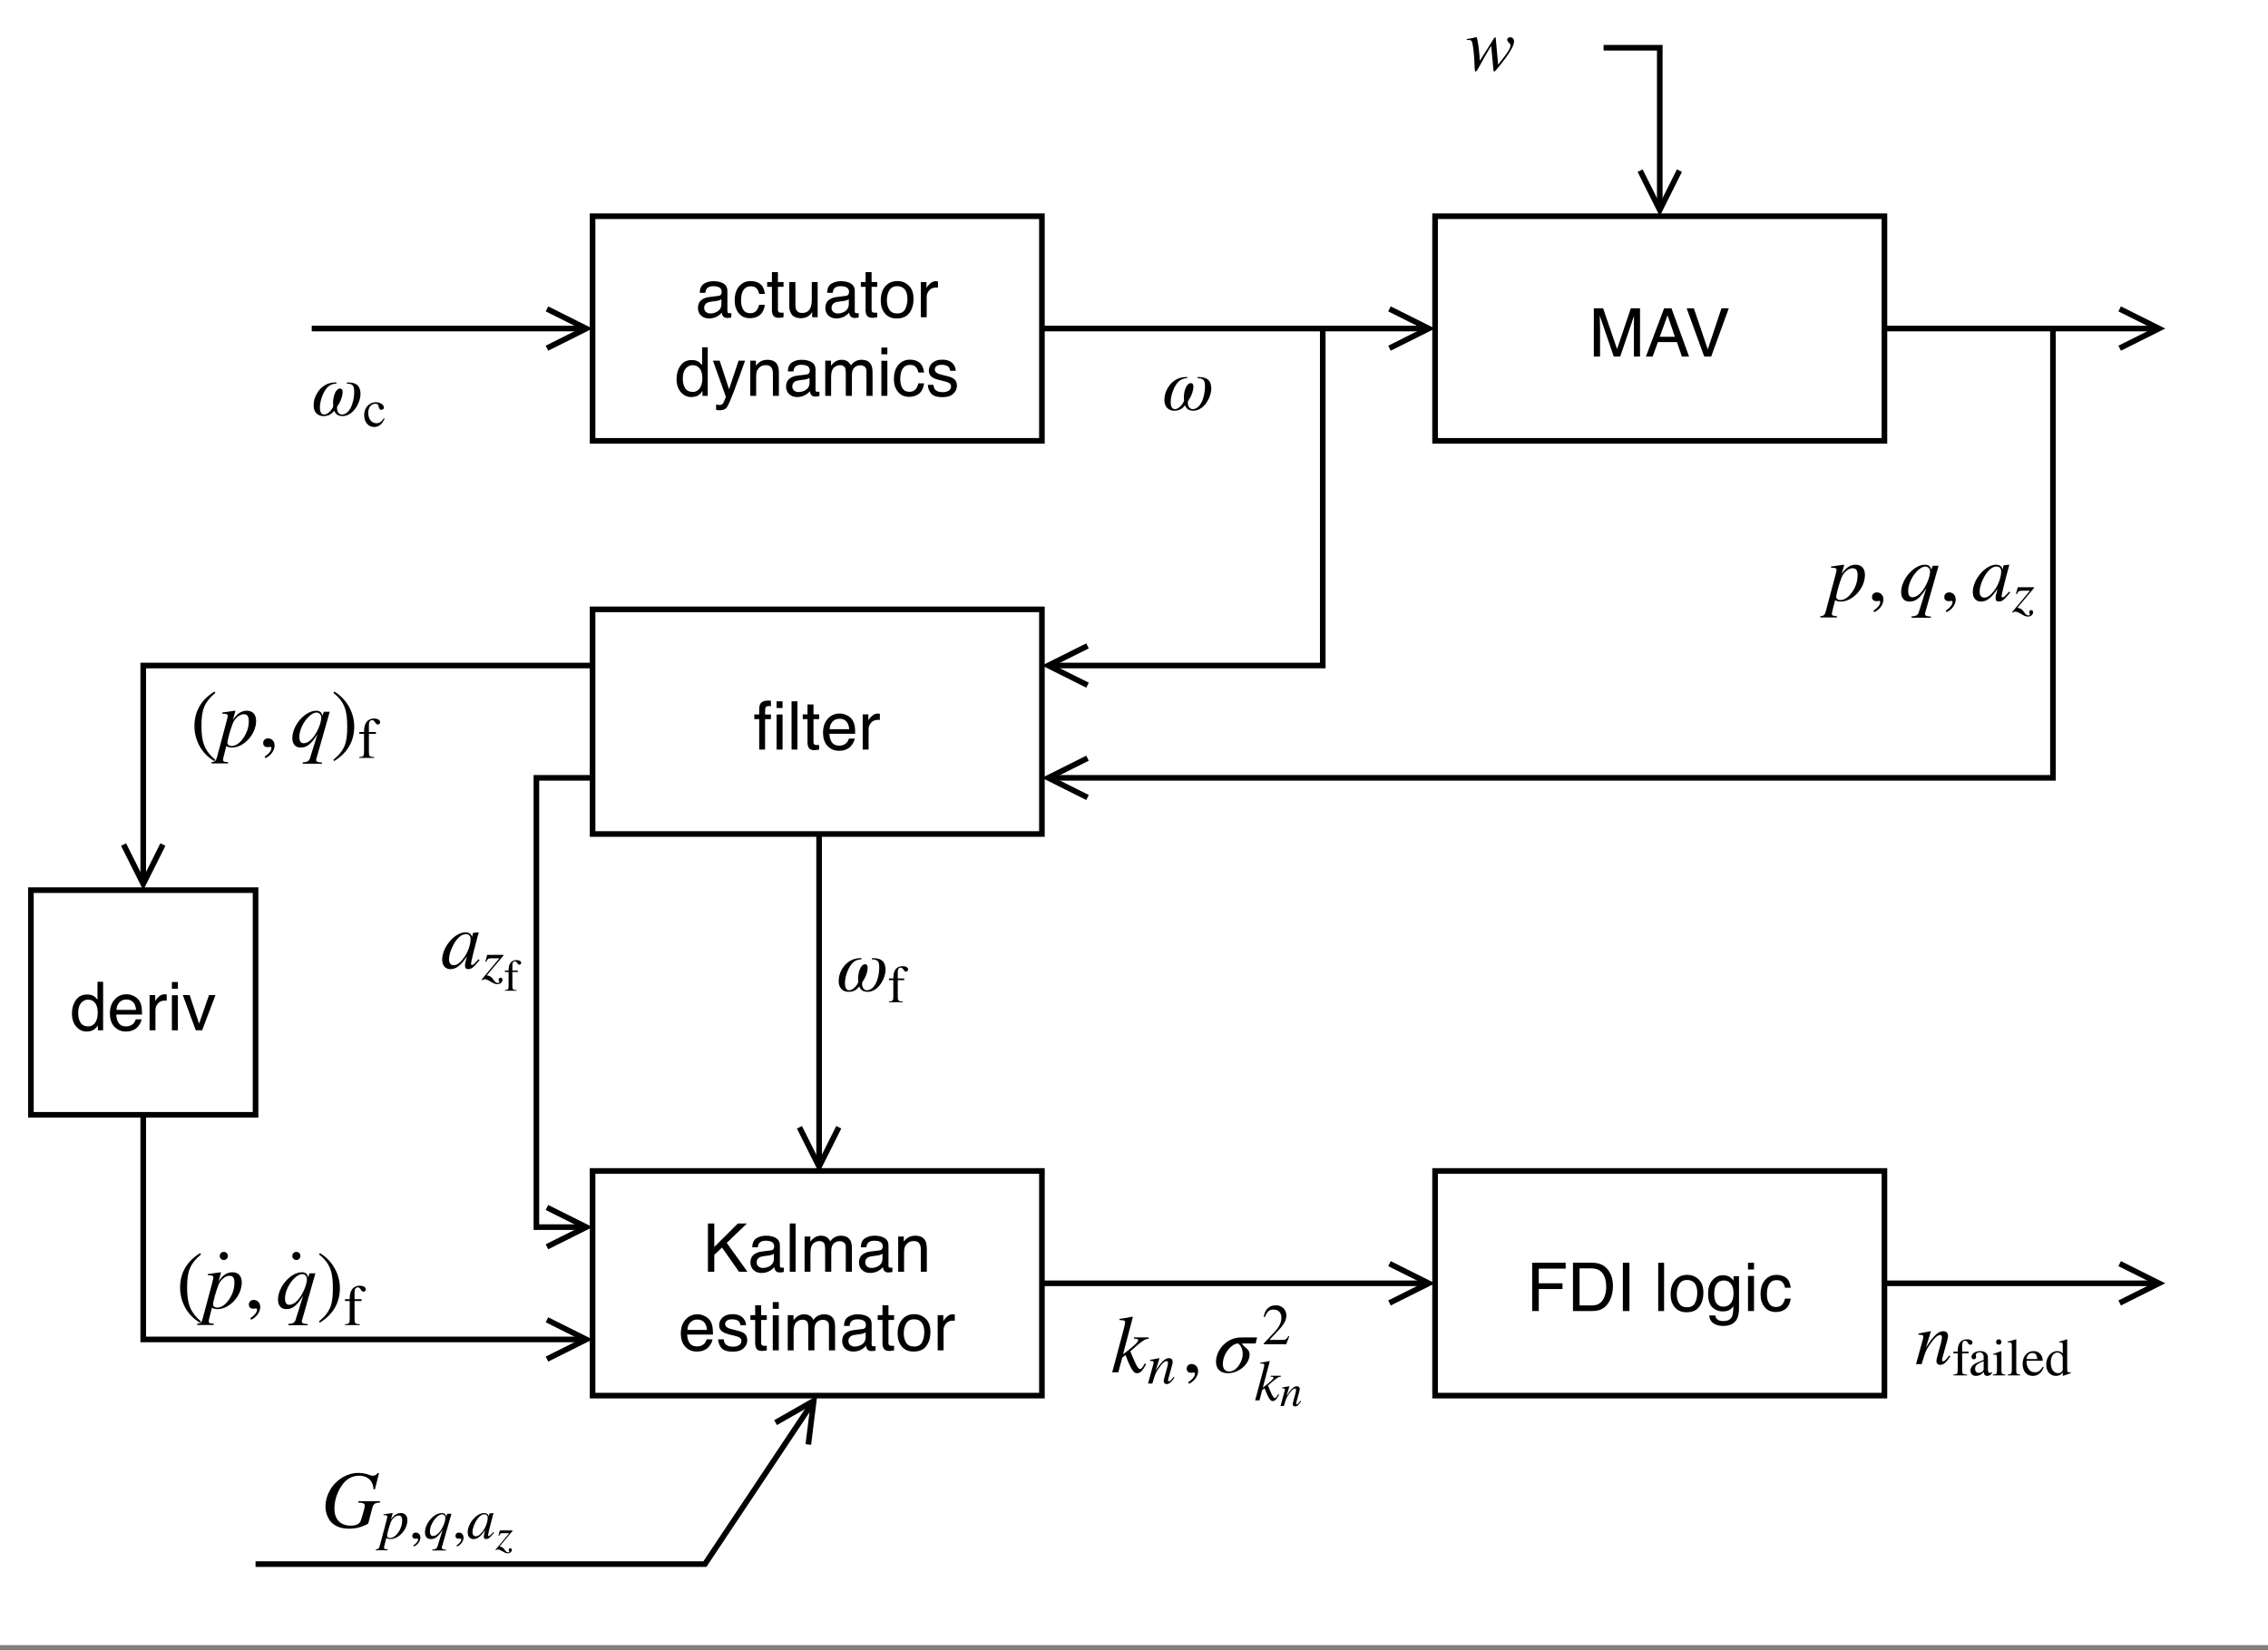 <?xml version="1.0" encoding="UTF-8"?>
<svg xmlns="http://www.w3.org/2000/svg" xmlns:xlink="http://www.w3.org/1999/xlink" width="289.92pt" height="210.96pt" viewBox="0 0 289.92 210.96" version="1.1">
<rect x="0" y="0" width="289.92" height="210.96" fill="#808080" stroke="none"/>
<defs>
<g>
<symbol overflow="visible" id="glyph0-0">
<path style="stroke:none;" d="M 0.281 0 L 0.281 -6.172 L 5.172 -6.172 L 5.172 0 Z M 4.406 -0.781 L 4.406 -5.406 L 1.047 -5.406 L 1.047 -0.781 Z M 4.406 -0.781 "/>
</symbol>
<symbol overflow="visible" id="glyph0-1">
<path style="stroke:none;" d="M 0.75 -5.188 C 0.758 -5.5 0.812 -5.727 0.906 -5.875 C 1.082 -6.133 1.422 -6.266 1.922 -6.266 C 1.973 -6.266 2.023 -6.258 2.078 -6.25 C 2.129 -6.25 2.188 -6.25 2.25 -6.25 L 2.25 -5.562 C 2.164 -5.562 2.109 -5.562 2.078 -5.562 C 2.047 -5.562 2.016 -5.562 1.984 -5.562 C 1.754 -5.562 1.613 -5.504 1.562 -5.391 C 1.52 -5.273 1.5 -4.973 1.5 -4.484 L 2.25 -4.484 L 2.25 -3.891 L 1.5 -3.891 L 1.5 0 L 0.75 0 L 0.75 -3.891 L 0.125 -3.891 L 0.125 -4.484 L 0.75 -4.484 Z M 2.969 -5.312 L 2.969 -6.172 L 3.734 -6.172 L 3.734 -5.312 Z M 2.969 -4.484 L 3.734 -4.484 L 3.734 0 L 2.969 0 Z M 2.969 -4.484 "/>
</symbol>
<symbol overflow="visible" id="glyph0-2">
<path style="stroke:none;" d="M 0.578 -6.172 L 1.328 -6.172 L 1.328 0 L 0.578 0 Z M 0.578 -6.172 "/>
</symbol>
<symbol overflow="visible" id="glyph0-3">
<path style="stroke:none;" d="M 0.703 -5.766 L 1.469 -5.766 L 1.469 -4.5 L 2.188 -4.5 L 2.188 -3.891 L 1.469 -3.891 L 1.469 -0.953 C 1.469 -0.785 1.52 -0.676 1.625 -0.625 C 1.688 -0.594 1.785 -0.578 1.922 -0.578 C 1.961 -0.578 2.004 -0.578 2.047 -0.578 C 2.086 -0.586 2.133 -0.594 2.188 -0.594 L 2.188 0 C 2.102 0.02 2.016 0.035 1.922 0.047 C 1.828 0.066 1.723 0.078 1.609 0.078 C 1.254 0.078 1.016 -0.008 0.891 -0.188 C 0.766 -0.375 0.703 -0.613 0.703 -0.906 L 0.703 -3.891 L 0.094 -3.891 L 0.094 -4.5 L 0.703 -4.5 Z M 0.703 -5.766 "/>
</symbol>
<symbol overflow="visible" id="glyph0-4">
<path style="stroke:none;" d="M 2.438 -4.609 C 2.75 -4.609 3.055 -4.531 3.359 -4.375 C 3.66 -4.227 3.891 -4.035 4.047 -3.797 C 4.191 -3.566 4.289 -3.301 4.344 -3 C 4.383 -2.789 4.406 -2.461 4.406 -2.016 L 1.109 -2.016 C 1.129 -1.555 1.238 -1.188 1.438 -0.906 C 1.633 -0.633 1.945 -0.5 2.375 -0.5 C 2.77 -0.5 3.086 -0.629 3.328 -0.891 C 3.453 -1.035 3.547 -1.207 3.609 -1.406 L 4.344 -1.406 C 4.332 -1.25 4.27 -1.066 4.156 -0.859 C 4.039 -0.66 3.914 -0.492 3.781 -0.359 C 3.551 -0.141 3.27 0.008 2.938 0.094 C 2.75 0.133 2.539 0.156 2.312 0.156 C 1.75 0.156 1.27 -0.047 0.875 -0.453 C 0.488 -0.859 0.297 -1.43 0.297 -2.172 C 0.297 -2.891 0.492 -3.473 0.891 -3.922 C 1.285 -4.379 1.801 -4.609 2.438 -4.609 Z M 3.641 -2.609 C 3.609 -2.941 3.535 -3.203 3.422 -3.391 C 3.211 -3.754 2.867 -3.938 2.391 -3.938 C 2.035 -3.938 1.738 -3.812 1.5 -3.562 C 1.27 -3.312 1.148 -2.992 1.141 -2.609 Z M 2.359 -4.609 Z M 2.359 -4.609 "/>
</symbol>
<symbol overflow="visible" id="glyph0-5">
<path style="stroke:none;" d="M 0.578 -4.5 L 1.297 -4.5 L 1.297 -3.719 C 1.359 -3.875 1.504 -4.062 1.734 -4.281 C 1.961 -4.5 2.223 -4.609 2.516 -4.609 C 2.535 -4.609 2.562 -4.602 2.594 -4.594 C 2.625 -4.594 2.68 -4.586 2.766 -4.578 L 2.766 -3.781 C 2.723 -3.789 2.68 -3.797 2.641 -3.797 C 2.598 -3.797 2.555 -3.797 2.516 -3.797 C 2.141 -3.797 1.848 -3.672 1.641 -3.422 C 1.43 -3.18 1.328 -2.906 1.328 -2.594 L 1.328 0 L 0.578 0 Z M 0.578 -4.5 "/>
</symbol>
<symbol overflow="visible" id="glyph0-6">
<path style="stroke:none;" d="M 1.141 -1.203 C 1.141 -0.984 1.219 -0.805 1.375 -0.672 C 1.531 -0.547 1.719 -0.484 1.938 -0.484 C 2.207 -0.484 2.469 -0.547 2.719 -0.672 C 3.133 -0.879 3.344 -1.219 3.344 -1.688 L 3.344 -2.297 C 3.25 -2.234 3.129 -2.18 2.984 -2.141 C 2.836 -2.098 2.695 -2.07 2.562 -2.062 L 2.109 -2 C 1.828 -1.969 1.617 -1.91 1.484 -1.828 C 1.254 -1.691 1.141 -1.484 1.141 -1.203 Z M 2.969 -2.734 C 3.145 -2.754 3.258 -2.828 3.312 -2.953 C 3.352 -3.016 3.375 -3.109 3.375 -3.234 C 3.375 -3.492 3.281 -3.68 3.094 -3.797 C 2.906 -3.91 2.641 -3.969 2.297 -3.969 C 1.91 -3.969 1.633 -3.863 1.469 -3.656 C 1.375 -3.531 1.312 -3.352 1.281 -3.125 L 0.578 -3.125 C 0.586 -3.676 0.766 -4.062 1.109 -4.281 C 1.461 -4.5 1.867 -4.609 2.328 -4.609 C 2.848 -4.609 3.273 -4.508 3.609 -4.312 C 3.941 -4.102 4.109 -3.789 4.109 -3.375 L 4.109 -0.781 C 4.109 -0.695 4.125 -0.629 4.156 -0.578 C 4.188 -0.535 4.254 -0.516 4.359 -0.516 C 4.391 -0.516 4.426 -0.516 4.469 -0.516 C 4.508 -0.523 4.555 -0.531 4.609 -0.531 L 4.609 0.016 C 4.484 0.055 4.391 0.078 4.328 0.078 C 4.266 0.086 4.18 0.094 4.078 0.094 C 3.816 0.094 3.629 0 3.516 -0.188 C 3.453 -0.281 3.41 -0.414 3.391 -0.594 C 3.234 -0.395 3.008 -0.219 2.719 -0.062 C 2.426 0.082 2.109 0.156 1.766 0.156 C 1.348 0.156 1.004 0.031 0.734 -0.219 C 0.473 -0.477 0.344 -0.801 0.344 -1.188 C 0.344 -1.602 0.473 -1.926 0.734 -2.156 C 0.992 -2.383 1.336 -2.523 1.766 -2.578 Z M 2.344 -4.609 Z M 2.344 -4.609 "/>
</symbol>
<symbol overflow="visible" id="glyph0-7">
<path style="stroke:none;" d="M 2.297 -4.625 C 2.797 -4.625 3.203 -4.5 3.516 -4.25 C 3.836 -4.008 4.035 -3.586 4.109 -2.984 L 3.375 -2.984 C 3.32 -3.266 3.219 -3.492 3.062 -3.672 C 2.906 -3.859 2.648 -3.953 2.297 -3.953 C 1.805 -3.953 1.457 -3.719 1.25 -3.25 C 1.125 -2.945 1.062 -2.57 1.062 -2.125 C 1.062 -1.664 1.156 -1.281 1.344 -0.969 C 1.531 -0.664 1.828 -0.516 2.234 -0.516 C 2.555 -0.516 2.805 -0.609 2.984 -0.797 C 3.172 -0.992 3.301 -1.258 3.375 -1.594 L 4.109 -1.594 C 4.023 -1 3.812 -0.562 3.469 -0.281 C 3.133 -0.008 2.707 0.125 2.188 0.125 C 1.594 0.125 1.117 -0.086 0.766 -0.516 C 0.422 -0.941 0.25 -1.477 0.25 -2.125 C 0.25 -2.914 0.441 -3.531 0.828 -3.969 C 1.211 -4.406 1.703 -4.625 2.297 -4.625 Z M 2.172 -4.609 Z M 2.172 -4.609 "/>
</symbol>
<symbol overflow="visible" id="glyph0-8">
<path style="stroke:none;" d="M 1.312 -4.5 L 1.312 -1.516 C 1.312 -1.285 1.348 -1.098 1.422 -0.953 C 1.555 -0.68 1.805 -0.547 2.172 -0.547 C 2.703 -0.547 3.062 -0.781 3.25 -1.25 C 3.352 -1.5 3.406 -1.848 3.406 -2.297 L 3.406 -4.5 L 4.156 -4.5 L 4.156 0 L 3.453 0 L 3.453 -0.672 C 3.359 -0.492 3.238 -0.348 3.094 -0.234 C 2.801 0.004 2.445 0.125 2.031 0.125 C 1.395 0.125 0.961 -0.086 0.734 -0.516 C 0.598 -0.742 0.531 -1.051 0.531 -1.438 L 0.531 -4.5 Z M 2.344 -4.609 Z M 2.344 -4.609 "/>
</symbol>
<symbol overflow="visible" id="glyph0-9">
<path style="stroke:none;" d="M 2.344 -0.484 C 2.844 -0.484 3.188 -0.672 3.375 -1.047 C 3.562 -1.43 3.656 -1.859 3.656 -2.328 C 3.656 -2.742 3.586 -3.082 3.453 -3.344 C 3.234 -3.758 2.863 -3.969 2.344 -3.969 C 1.883 -3.969 1.551 -3.789 1.344 -3.438 C 1.133 -3.082 1.031 -2.66 1.031 -2.172 C 1.031 -1.691 1.133 -1.289 1.344 -0.969 C 1.551 -0.645 1.883 -0.484 2.344 -0.484 Z M 2.375 -4.625 C 2.945 -4.625 3.43 -4.43 3.828 -4.047 C 4.234 -3.66 4.438 -3.094 4.438 -2.344 C 4.438 -1.613 4.258 -1.016 3.906 -0.547 C 3.562 -0.078 3.016 0.156 2.266 0.156 C 1.648 0.156 1.16 -0.051 0.797 -0.469 C 0.43 -0.883 0.25 -1.445 0.25 -2.156 C 0.25 -2.906 0.441 -3.504 0.828 -3.953 C 1.211 -4.398 1.727 -4.625 2.375 -4.625 Z M 2.344 -4.609 Z M 2.344 -4.609 "/>
</symbol>
<symbol overflow="visible" id="glyph0-10">
<path style="stroke:none;" d="M 1.031 -2.203 C 1.031 -1.711 1.129 -1.305 1.328 -0.984 C 1.535 -0.66 1.867 -0.5 2.328 -0.5 C 2.672 -0.5 2.957 -0.648 3.188 -0.953 C 3.414 -1.254 3.531 -1.688 3.531 -2.25 C 3.531 -2.82 3.41 -3.242 3.172 -3.516 C 2.941 -3.785 2.656 -3.922 2.312 -3.922 C 1.938 -3.922 1.629 -3.773 1.391 -3.484 C 1.148 -3.191 1.031 -2.766 1.031 -2.203 Z M 2.172 -4.578 C 2.516 -4.578 2.805 -4.504 3.047 -4.359 C 3.172 -4.273 3.32 -4.129 3.5 -3.922 L 3.5 -6.203 L 4.219 -6.203 L 4.219 0 L 3.547 0 L 3.547 -0.625 C 3.367 -0.344 3.16 -0.141 2.922 -0.016 C 2.68 0.098 2.406 0.156 2.094 0.156 C 1.594 0.156 1.156 -0.051 0.781 -0.469 C 0.414 -0.895 0.234 -1.457 0.234 -2.156 C 0.234 -2.812 0.398 -3.379 0.734 -3.859 C 1.066 -4.336 1.547 -4.578 2.172 -4.578 Z M 2.172 -4.578 "/>
</symbol>
<symbol overflow="visible" id="glyph0-11">
<path style="stroke:none;" d="M 3.375 -4.5 L 4.203 -4.5 C 4.098 -4.207 3.863 -3.551 3.5 -2.531 C 3.219 -1.75 2.984 -1.117 2.797 -0.641 C 2.359 0.516 2.051 1.219 1.875 1.469 C 1.695 1.719 1.391 1.844 0.953 1.844 C 0.848 1.844 0.766 1.836 0.703 1.828 C 0.648 1.816 0.582 1.801 0.5 1.781 L 0.5 1.094 C 0.625 1.133 0.719 1.156 0.781 1.156 C 0.844 1.164 0.895 1.172 0.938 1.172 C 1.07 1.172 1.172 1.145 1.234 1.094 C 1.305 1.051 1.363 1 1.406 0.938 C 1.426 0.914 1.477 0.801 1.562 0.594 C 1.645 0.383 1.707 0.227 1.75 0.125 L 0.094 -4.5 L 0.953 -4.5 L 2.156 -0.844 Z M 2.141 -4.609 Z M 2.141 -4.609 "/>
</symbol>
<symbol overflow="visible" id="glyph0-12">
<path style="stroke:none;" d="M 0.562 -4.5 L 1.281 -4.5 L 1.281 -3.859 C 1.488 -4.129 1.711 -4.32 1.953 -4.438 C 2.191 -4.551 2.457 -4.609 2.75 -4.609 C 3.383 -4.609 3.816 -4.383 4.047 -3.938 C 4.16 -3.688 4.219 -3.336 4.219 -2.891 L 4.219 0 L 3.453 0 L 3.453 -2.844 C 3.453 -3.113 3.41 -3.332 3.328 -3.5 C 3.191 -3.781 2.953 -3.922 2.609 -3.922 C 2.422 -3.922 2.27 -3.906 2.156 -3.875 C 1.945 -3.812 1.766 -3.688 1.609 -3.5 C 1.484 -3.352 1.398 -3.195 1.359 -3.031 C 1.328 -2.875 1.312 -2.648 1.312 -2.359 L 1.312 0 L 0.562 0 Z M 2.328 -4.609 Z M 2.328 -4.609 "/>
</symbol>
<symbol overflow="visible" id="glyph0-13">
<path style="stroke:none;" d="M 0.562 -4.5 L 1.297 -4.5 L 1.297 -3.859 C 1.484 -4.086 1.648 -4.25 1.797 -4.344 C 2.047 -4.52 2.328 -4.609 2.641 -4.609 C 2.992 -4.609 3.281 -4.52 3.5 -4.344 C 3.625 -4.238 3.738 -4.086 3.844 -3.891 C 4.008 -4.129 4.207 -4.305 4.438 -4.422 C 4.664 -4.547 4.922 -4.609 5.203 -4.609 C 5.805 -4.609 6.219 -4.391 6.438 -3.953 C 6.551 -3.711 6.609 -3.395 6.609 -3 L 6.609 0 L 5.828 0 L 5.828 -3.125 C 5.828 -3.426 5.75 -3.629 5.594 -3.734 C 5.445 -3.848 5.266 -3.906 5.047 -3.906 C 4.754 -3.906 4.5 -3.805 4.281 -3.609 C 4.07 -3.41 3.969 -3.082 3.969 -2.625 L 3.969 0 L 3.188 0 L 3.188 -2.938 C 3.188 -3.238 3.148 -3.461 3.078 -3.609 C 2.961 -3.816 2.75 -3.922 2.438 -3.922 C 2.156 -3.922 1.895 -3.812 1.656 -3.594 C 1.426 -3.375 1.312 -2.973 1.312 -2.391 L 1.312 0 L 0.562 0 Z M 0.562 -4.5 "/>
</symbol>
<symbol overflow="visible" id="glyph0-14">
<path style="stroke:none;" d="M 0.562 -4.484 L 1.328 -4.484 L 1.328 0 L 0.562 0 Z M 0.562 -6.172 L 1.328 -6.172 L 1.328 -5.312 L 0.562 -5.312 Z M 0.562 -6.172 "/>
</symbol>
<symbol overflow="visible" id="glyph0-15">
<path style="stroke:none;" d="M 1 -1.406 C 1.02 -1.156 1.082 -0.961 1.188 -0.828 C 1.383 -0.586 1.719 -0.469 2.188 -0.469 C 2.469 -0.469 2.711 -0.523 2.922 -0.641 C 3.141 -0.766 3.25 -0.957 3.25 -1.219 C 3.25 -1.406 3.16 -1.551 2.984 -1.656 C 2.879 -1.719 2.664 -1.789 2.344 -1.875 L 1.734 -2.016 C 1.359 -2.117 1.078 -2.227 0.891 -2.344 C 0.566 -2.539 0.406 -2.82 0.406 -3.188 C 0.406 -3.613 0.555 -3.957 0.859 -4.219 C 1.172 -4.488 1.586 -4.625 2.109 -4.625 C 2.785 -4.625 3.27 -4.422 3.562 -4.016 C 3.75 -3.766 3.844 -3.492 3.844 -3.203 L 3.125 -3.203 C 3.113 -3.379 3.055 -3.535 2.953 -3.672 C 2.773 -3.867 2.473 -3.969 2.047 -3.969 C 1.754 -3.969 1.535 -3.91 1.391 -3.797 C 1.242 -3.691 1.172 -3.551 1.172 -3.375 C 1.172 -3.176 1.27 -3.02 1.469 -2.906 C 1.57 -2.832 1.734 -2.77 1.953 -2.719 L 2.453 -2.594 C 3.004 -2.469 3.367 -2.344 3.547 -2.219 C 3.848 -2.02 4 -1.711 4 -1.297 C 4 -0.898 3.844 -0.555 3.531 -0.266 C 3.227 0.023 2.766 0.172 2.141 0.172 C 1.473 0.172 1 0.02 0.719 -0.281 C 0.445 -0.582 0.301 -0.957 0.281 -1.406 Z M 2.125 -4.609 Z M 2.125 -4.609 "/>
</symbol>
<symbol overflow="visible" id="glyph0-16">
<path style="stroke:none;" d="M 0.641 -6.172 L 1.828 -6.172 L 3.609 -0.953 L 5.375 -6.172 L 6.547 -6.172 L 6.547 0 L 5.766 0 L 5.766 -3.641 C 5.766 -3.766 5.766 -3.973 5.766 -4.266 C 5.773 -4.555 5.781 -4.867 5.781 -5.203 L 4.016 0 L 3.188 0 L 1.406 -5.203 L 1.406 -5.016 C 1.406 -4.867 1.41 -4.641 1.422 -4.328 C 1.43 -4.016 1.438 -3.785 1.438 -3.641 L 1.438 0 L 0.641 0 Z M 0.641 -6.172 "/>
</symbol>
<symbol overflow="visible" id="glyph0-17">
<path style="stroke:none;" d="M 3.828 -2.531 L 2.891 -5.266 L 1.891 -2.531 Z M 2.453 -6.172 L 3.391 -6.172 L 5.641 0 L 4.719 0 L 4.094 -1.844 L 1.656 -1.844 L 0.984 0 L 0.125 0 Z M 2.891 -6.172 Z M 2.891 -6.172 "/>
</symbol>
<symbol overflow="visible" id="glyph0-18">
<path style="stroke:none;" d="M 1.141 -6.172 L 2.922 -0.922 L 4.672 -6.172 L 5.609 -6.172 L 3.359 0 L 2.469 0 L 0.219 -6.172 Z M 1.141 -6.172 "/>
</symbol>
<symbol overflow="visible" id="glyph0-19">
<path style="stroke:none;" d="M 0.734 -6.172 L 5.016 -6.172 L 5.016 -5.422 L 1.578 -5.422 L 1.578 -3.547 L 4.609 -3.547 L 4.609 -2.812 L 1.578 -2.812 L 1.578 0 L 0.734 0 Z M 0.734 -6.172 "/>
</symbol>
<symbol overflow="visible" id="glyph0-20">
<path style="stroke:none;" d="M 3.031 -0.719 C 3.312 -0.719 3.539 -0.742 3.719 -0.797 C 4.051 -0.91 4.316 -1.125 4.516 -1.438 C 4.68 -1.688 4.801 -2.004 4.875 -2.391 C 4.914 -2.617 4.938 -2.836 4.938 -3.047 C 4.938 -3.805 4.785 -4.395 4.484 -4.812 C 4.18 -5.238 3.691 -5.453 3.016 -5.453 L 1.531 -5.453 L 1.531 -0.719 Z M 0.688 -6.172 L 3.188 -6.172 C 4.039 -6.172 4.703 -5.867 5.172 -5.266 C 5.586 -4.723 5.797 -4.031 5.797 -3.188 C 5.797 -2.531 5.672 -1.938 5.422 -1.406 C 4.992 -0.469 4.25 0 3.188 0 L 0.688 0 Z M 0.688 -6.172 "/>
</symbol>
<symbol overflow="visible" id="glyph0-21">
<path style="stroke:none;" d="M 0.844 -6.172 L 1.688 -6.172 L 1.688 0 L 0.844 0 Z M 0.844 -6.172 "/>
</symbol>
<symbol overflow="visible" id="glyph0-22">
<path style="stroke:none;" d=""/>
</symbol>
<symbol overflow="visible" id="glyph0-23">
<path style="stroke:none;" d="M 2.141 -4.578 C 2.492 -4.578 2.801 -4.492 3.062 -4.328 C 3.207 -4.223 3.352 -4.078 3.5 -3.891 L 3.5 -4.453 L 4.203 -4.453 L 4.203 -0.359 C 4.203 0.203 4.117 0.648 3.953 0.984 C 3.641 1.598 3.047 1.906 2.172 1.906 C 1.691 1.906 1.285 1.797 0.953 1.578 C 0.617 1.359 0.43 1.02 0.391 0.562 L 1.172 0.562 C 1.203 0.758 1.273 0.914 1.391 1.031 C 1.555 1.195 1.82 1.281 2.188 1.281 C 2.77 1.281 3.148 1.078 3.328 0.672 C 3.43 0.422 3.477 -0.008 3.469 -0.625 C 3.32 -0.395 3.141 -0.223 2.922 -0.109 C 2.711 -0.004 2.43 0.047 2.078 0.047 C 1.598 0.047 1.172 -0.125 0.797 -0.469 C 0.43 -0.812 0.25 -1.383 0.25 -2.188 C 0.25 -2.938 0.43 -3.52 0.797 -3.938 C 1.172 -4.363 1.617 -4.578 2.141 -4.578 Z M 3.5 -2.266 C 3.5 -2.828 3.383 -3.238 3.156 -3.5 C 2.926 -3.77 2.633 -3.906 2.281 -3.906 C 1.75 -3.906 1.383 -3.66 1.188 -3.172 C 1.082 -2.898 1.031 -2.551 1.031 -2.125 C 1.031 -1.613 1.133 -1.223 1.344 -0.953 C 1.551 -0.691 1.828 -0.562 2.172 -0.562 C 2.711 -0.562 3.098 -0.805 3.328 -1.297 C 3.441 -1.578 3.5 -1.898 3.5 -2.266 Z M 2.234 -4.609 Z M 2.234 -4.609 "/>
</symbol>
<symbol overflow="visible" id="glyph0-24">
<path style="stroke:none;" d="M 0.656 -6.172 L 1.469 -6.172 L 1.469 -3.172 L 4.484 -6.172 L 5.641 -6.172 L 3.062 -3.688 L 5.703 0 L 4.625 0 L 2.453 -3.094 L 1.469 -2.156 L 1.469 0 L 0.656 0 Z M 0.656 -6.172 "/>
</symbol>
<symbol overflow="visible" id="glyph0-25">
<path style="stroke:none;" d="M 0.922 -4.5 L 2.125 -0.844 L 3.391 -4.5 L 4.219 -4.5 L 2.516 0 L 1.703 0 L 0.047 -4.5 Z M 0.922 -4.5 "/>
</symbol>
<symbol overflow="visible" id="glyph3-0">
<path style="stroke:none;" d="M 0.25 0 L 0.25 -5.656 L 4.75 -5.656 L 4.75 0 Z M 4.031 -0.703 L 4.031 -4.953 L 0.969 -4.953 L 0.969 -0.703 Z M 4.031 -0.703 "/>
</symbol>
<symbol overflow="visible" id="glyph3-1">
<path style="stroke:none;" d=""/>
</symbol>
<symbol overflow="visible" id="glyph1-0">
<path style="stroke:none;" d="M 4.508 -4.195 L 4.508 -4.043 C 4.91 -4.043 5.285 -3.973 5.398 -3.527 C 5.438 -3.383 5.445 -3.113 5.445 -2.941 C 5.445 -2.332 5.285 -1.492 4.988 -0.938 C 4.777 -0.543 4.406 -0.094 3.871 -0.094 C 3.469 -0.094 3.25 -0.488 3.25 -0.898 C 3.25 -0.965 3.25 -1.031 3.266 -1.098 C 3.363 -1.242 3.488 -1.453 3.562 -1.586 C 3.773 -1.949 3.965 -2.551 3.965 -2.98 C 3.965 -3.238 3.859 -3.422 3.629 -3.422 C 3.277 -3.422 2.992 -2.961 2.855 -2.465 C 2.781 -2.18 2.742 -1.883 2.742 -1.645 C 2.742 -1.508 2.75 -1.301 2.77 -1.156 C 2.59 -0.629 2.035 -0.094 1.605 -0.094 C 1.301 -0.094 1.059 -0.336 1.059 -0.992 C 1.059 -1.785 1.414 -2.82 1.891 -3.422 C 2.254 -3.871 2.684 -4.043 3.172 -4.043 L 3.172 -4.195 L 3 -4.195 C 1.652 -4.195 0.668 -3.172 0.352 -2.016 C 0.285 -1.758 0.258 -1.5 0.258 -1.242 C 0.258 -0.297 0.879 0.105 1.492 0.105 C 2.168 0.105 2.523 -0.125 2.895 -0.574 C 3.047 -0.238 3.238 0.105 3.984 0.105 C 4.594 0.105 5.332 -0.305 5.836 -1.25 C 6.086 -1.719 6.25 -2.207 6.25 -2.723 C 6.25 -3.18 6.133 -3.613 5.82 -3.879 C 5.562 -4.098 5.168 -4.195 4.68 -4.195 Z M 4.508 -4.195 "/>
</symbol>
<symbol overflow="visible" id="glyph2-0">
<path style="stroke:none;" d="M 2.688 -1.055 C 2.363 -0.582 2.121 -0.418 1.734 -0.418 C 1.113 -0.418 0.688 -0.961 0.688 -1.734 C 0.688 -2.438 1.059 -2.91 1.609 -2.91 C 1.852 -2.91 1.938 -2.836 2.008 -2.586 L 2.047 -2.438 C 2.102 -2.242 2.223 -2.129 2.371 -2.129 C 2.547 -2.129 2.688 -2.258 2.688 -2.41 C 2.688 -2.789 2.215 -3.105 1.648 -3.105 C 1.332 -3.105 1.008 -2.984 0.734 -2.762 C 0.371 -2.457 0.168 -1.992 0.168 -1.434 C 0.168 -0.562 0.703 0.066 1.453 0.066 C 1.742 0.066 2 -0.027 2.23 -0.215 C 2.434 -0.379 2.566 -0.574 2.781 -0.992 Z M 2.688 -1.055 "/>
</symbol>
<symbol overflow="visible" id="glyph2-1">
<path style="stroke:none;" d="M 0.141 -3.039 L 0.141 -2.824 L 0.695 -2.824 L 0.695 -0.703 C 0.695 -0.211 0.621 -0.129 0.137 -0.102 L 0.137 0 L 1.891 0 L 1.891 -0.102 C 1.336 -0.121 1.262 -0.195 1.262 -0.703 L 1.262 -2.824 L 2.086 -2.824 L 2.086 -3.039 L 1.262 -3.039 L 1.262 -3.824 C 1.262 -4.223 1.383 -4.426 1.641 -4.426 C 1.789 -4.426 1.879 -4.355 2 -4.16 C 2.109 -3.98 2.188 -3.918 2.305 -3.918 C 2.465 -3.918 2.586 -4.039 2.586 -4.195 C 2.586 -4.438 2.289 -4.613 1.883 -4.613 C 1.461 -4.613 1.109 -4.43 0.934 -4.129 C 0.758 -3.824 0.703 -3.578 0.695 -3.039 Z M 0.141 -3.039 "/>
</symbol>
<symbol overflow="visible" id="glyph2-2">
<path style="stroke:none;" d="M 2.984 -0.445 C 2.871 -0.352 2.805 -0.316 2.695 -0.316 C 2.574 -0.316 2.484 -0.453 2.484 -0.762 L 2.484 -2.055 C 2.484 -2.465 2.457 -2.605 2.297 -2.805 C 2.133 -3 1.879 -3.105 1.5 -3.105 C 1.195 -3.105 0.91 -3.027 0.723 -2.906 C 0.488 -2.758 0.379 -2.539 0.379 -2.363 C 0.379 -2.184 0.527 -2.055 0.668 -2.055 C 0.844 -2.055 0.98 -2.203 0.98 -2.332 C 0.98 -2.473 0.938 -2.492 0.938 -2.613 C 0.938 -2.797 1.141 -2.945 1.41 -2.945 C 1.715 -2.945 1.938 -2.758 1.938 -2.336 L 1.938 -1.973 C 1.176 -1.688 0.926 -1.559 0.723 -1.426 C 0.461 -1.25 0.25 -0.984 0.25 -0.637 C 0.25 -0.188 0.539 0.066 0.961 0.066 C 1.25 0.066 1.582 -0.02 1.938 -0.426 L 1.945 -0.426 C 1.98 -0.066 2.129 0.066 2.379 0.066 C 2.605 0.066 2.781 0 2.984 -0.258 Z M 1.938 -0.859 C 1.938 -0.66 1.898 -0.566 1.703 -0.434 C 1.586 -0.359 1.445 -0.324 1.309 -0.324 C 1.047 -0.324 0.844 -0.488 0.844 -0.844 C 0.844 -1.055 0.91 -1.215 1.074 -1.363 C 1.242 -1.52 1.52 -1.66 1.938 -1.809 Z M 1.938 -0.859 "/>
</symbol>
<symbol overflow="visible" id="glyph2-3">
<path style="stroke:none;" d="M 1.215 -4.27 C 1.215 -4.457 1.066 -4.613 0.871 -4.613 C 0.684 -4.613 0.527 -4.457 0.527 -4.27 C 0.527 -4.074 0.676 -3.926 0.863 -3.926 C 1.066 -3.926 1.215 -4.074 1.215 -4.27 Z M 1.707 0 L 1.707 -0.102 C 1.262 -0.137 1.211 -0.211 1.211 -0.711 L 1.211 -3.082 L 1.184 -3.105 L 0.137 -2.734 L 0.137 -2.629 C 0.258 -2.66 0.359 -2.66 0.418 -2.66 C 0.586 -2.66 0.641 -2.555 0.641 -2.234 L 0.641 -0.703 C 0.641 -0.188 0.574 -0.129 0.109 -0.102 L 0.109 0 Z M 1.707 0 "/>
</symbol>
<symbol overflow="visible" id="glyph2-4">
<path style="stroke:none;" d="M 1.734 0 L 1.734 -0.102 C 1.305 -0.129 1.23 -0.215 1.23 -0.586 L 1.23 -4.586 L 1.195 -4.613 C 0.844 -4.5 0.594 -4.43 0.129 -4.316 L 0.129 -4.207 C 0.238 -4.223 0.324 -4.223 0.379 -4.223 C 0.594 -4.223 0.66 -4.113 0.66 -3.789 L 0.66 -0.621 C 0.66 -0.25 0.566 -0.137 0.141 -0.102 L 0.141 0 Z M 1.734 0 "/>
</symbol>
<symbol overflow="visible" id="glyph2-5">
<path style="stroke:none;" d="M 2.758 -1.109 C 2.426 -0.609 2.168 -0.398 1.715 -0.398 C 1.406 -0.398 1.156 -0.52 0.965 -0.77 C 0.723 -1.094 0.688 -1.359 0.656 -1.871 L 2.734 -1.871 C 2.707 -2.234 2.641 -2.453 2.508 -2.641 C 2.289 -2.945 1.984 -3.105 1.566 -3.105 C 0.715 -3.105 0.168 -2.418 0.168 -1.465 C 0.168 -0.535 0.656 0.066 1.453 0.066 C 2.129 0.066 2.602 -0.324 2.863 -1.059 Z M 0.668 -2.086 C 0.742 -2.594 1.008 -2.863 1.383 -2.863 C 1.832 -2.863 1.973 -2.633 2.047 -2.086 Z M 0.668 -2.086 "/>
</symbol>
<symbol overflow="visible" id="glyph2-6">
<path style="stroke:none;" d="M 3.316 -0.285 L 3.316 -0.391 C 3.203 -0.387 3.195 -0.387 3.16 -0.387 C 2.918 -0.387 2.863 -0.461 2.863 -0.77 L 2.863 -4.602 L 2.832 -4.613 C 2.508 -4.5 2.27 -4.43 1.836 -4.316 L 1.836 -4.207 C 1.891 -4.215 1.934 -4.215 1.984 -4.215 C 2.234 -4.215 2.297 -4.148 2.297 -3.871 L 2.297 -2.816 C 2.039 -3.031 1.859 -3.105 1.586 -3.105 C 0.812 -3.105 0.184 -2.344 0.184 -1.383 C 0.184 -0.52 0.684 0.066 1.434 0.066 C 1.809 0.066 2.066 -0.066 2.297 -0.387 L 2.297 0.047 L 2.324 0.066 Z M 2.297 -0.688 C 2.297 -0.641 2.258 -0.566 2.195 -0.5 C 2.074 -0.359 1.906 -0.285 1.695 -0.285 C 1.129 -0.285 0.762 -0.824 0.762 -1.656 C 0.762 -2.418 1.094 -2.918 1.609 -2.918 C 1.973 -2.918 2.297 -2.602 2.297 -2.242 Z M 2.297 -0.688 "/>
</symbol>
<symbol overflow="visible" id="glyph4-0">
<path style="stroke:none;" d="M 3.852 -4.07 C 3.852 -4.176 3.832 -4.203 3.773 -4.203 C 3.727 -4.203 3.699 -4.184 3.648 -4.109 L 1.816 -1.203 C 1.777 -2.043 1.645 -3.238 1.508 -3.887 C 1.441 -4.195 1.434 -4.215 1.328 -4.215 C 1.262 -4.215 1.176 -4.176 1.051 -4.148 C 0.766 -4.07 0.441 -4.031 0.145 -3.984 L 0.145 -3.859 L 0.41 -3.859 C 0.688 -3.859 0.773 -3.812 0.859 -3.457 C 0.973 -3 1.078 -1.977 1.117 -1.148 L 1.156 -0.277 C 1.176 0.094 1.195 0.172 1.281 0.172 C 1.387 0.172 1.547 -0.066 1.891 -0.727 C 2.074 -1.07 2.246 -1.387 2.418 -1.672 L 3.266 -3.125 L 3.543 -0.164 C 3.562 0.086 3.582 0.172 3.648 0.172 C 3.734 0.172 3.82 0.078 4.078 -0.238 L 4.164 -0.344 C 5.484 -1.949 6.191 -3.066 6.191 -3.68 C 6.191 -3.984 5.98 -4.215 5.695 -4.215 C 5.484 -4.215 5.32 -4.07 5.32 -3.918 C 5.32 -3.785 5.371 -3.668 5.523 -3.527 C 5.676 -3.383 5.734 -3.305 5.734 -3.191 C 5.734 -2.781 5.406 -2.273 4.156 -0.707 Z M 3.852 -4.07 "/>
</symbol>
<symbol overflow="visible" id="glyph4-1">
<path style="stroke:none;" d="M 4.395 -1.117 C 4.328 -1.031 4.262 -0.945 4.195 -0.871 C 3.918 -0.516 3.746 -0.363 3.613 -0.363 C 3.496 -0.363 3.457 -0.449 3.457 -0.535 C 3.457 -0.613 3.496 -0.773 3.594 -1.117 L 4.129 -3.059 C 4.184 -3.258 4.223 -3.457 4.223 -3.629 C 4.223 -3.973 4.012 -4.215 3.602 -4.215 C 2.992 -4.215 2.352 -3.641 1.395 -2.113 L 2.035 -4.195 L 1.996 -4.215 C 1.492 -4.109 1.223 -4.07 0.449 -3.918 L 0.449 -3.766 C 0.938 -3.754 1.07 -3.699 1.07 -3.508 C 1.07 -3.449 1.059 -3.391 1.051 -3.344 L 0.133 0 L 0.852 0 C 1.301 -1.508 1.375 -1.73 1.805 -2.371 C 2.406 -3.258 2.836 -3.727 3.219 -3.727 C 3.363 -3.727 3.449 -3.621 3.449 -3.449 C 3.449 -3.336 3.391 -2.992 3.316 -2.695 L 2.895 -1.148 C 2.762 -0.648 2.742 -0.527 2.742 -0.43 C 2.742 -0.066 2.953 0.086 3.191 0.086 C 3.641 0.086 3.879 -0.105 4.527 -0.992 Z M 4.395 -1.117 "/>
</symbol>
<symbol overflow="visible" id="glyph5-0">
<path style="stroke:none;" d="M 2.242 -4.461 C 2.25 -4.504 2.262 -4.555 2.262 -4.555 C 2.262 -4.574 2.242 -4.598 2.211 -4.598 L 0.582 -4.367 L 0.605 -4.211 L 0.832 -4.211 C 1 -4.211 1.293 -4.18 1.293 -3.93 C 1.293 -3.879 1.242 -3.605 1.125 -3.188 L -0.074 1.312 C -0.199 1.805 -0.332 1.961 -0.781 1.969 L -0.781 2.137 L 1.336 2.137 L 1.336 1.969 C 0.844 1.969 0.688 1.898 0.688 1.668 C 0.688 1.523 0.926 0.668 1.105 -0.062 C 1.367 0.074 1.586 0.113 1.824 0.113 C 3.348 0.113 4.918 -1.574 4.918 -3.293 C 4.918 -4.105 4.492 -4.598 3.723 -4.598 C 3.094 -4.598 2.5 -4.262 1.938 -3.418 Z M 3.98 -3.262 C 3.98 -2.531 3.762 -1.773 3.262 -1.074 C 2.805 -0.426 2.305 -0.082 1.75 -0.082 C 1.461 -0.082 1.25 -0.25 1.25 -0.48 C 1.25 -0.832 1.625 -2.18 1.93 -2.961 C 2.168 -3.586 2.781 -4.148 3.336 -4.148 C 3.805 -4.148 3.98 -3.855 3.98 -3.262 Z M 3.98 -3.262 "/>
</symbol>
<symbol overflow="visible" id="glyph5-1">
<path style="stroke:none;" d="M 5.043 -4.461 L 4.285 -4.461 L 4.117 -3.949 C 4.012 -4.418 3.742 -4.598 3.312 -4.598 C 1.887 -4.598 0.262 -2.742 0.262 -1.094 C 0.262 -0.355 0.645 0.113 1.305 0.113 C 2.105 0.113 2.637 -0.27 3.473 -1.594 L 2.531 1.43 C 2.418 1.812 2.242 1.969 1.586 2.012 L 1.586 2.18 L 4.055 2.18 L 4.055 2.012 L 3.898 2.012 C 3.512 2.012 3.305 1.887 3.305 1.688 C 3.305 1.656 3.312 1.617 3.324 1.574 Z M 3.961 -3.742 C 3.961 -2.875 3.273 -1.43 2.562 -0.812 C 2.293 -0.574 1.969 -0.438 1.711 -0.438 C 1.324 -0.438 1.156 -0.75 1.156 -1.242 C 1.156 -2.105 1.668 -3.18 2.375 -3.855 C 2.711 -4.168 3.043 -4.367 3.348 -4.367 C 3.691 -4.367 3.961 -4.086 3.961 -3.742 Z M 3.961 -3.742 "/>
</symbol>
<symbol overflow="visible" id="glyph5-2">
<path style="stroke:none;" d="M 4.824 -1.156 L 4.543 -0.855 C 4.23 -0.512 4.098 -0.426 4.004 -0.426 C 3.918 -0.426 3.855 -0.488 3.855 -0.562 C 3.855 -0.77 4.293 -2.562 4.785 -4.348 C 4.816 -4.449 4.824 -4.473 4.848 -4.566 L 4.773 -4.598 L 4.137 -4.523 L 4.105 -4.492 L 3.992 -3.992 C 3.91 -4.379 3.605 -4.598 3.156 -4.598 C 1.773 -4.598 0.176 -2.711 0.176 -1.094 C 0.176 -0.301 0.637 0.113 1.219 0.113 C 1.949 0.113 2.555 -0.344 3.336 -1.523 C 3.117 -0.668 3.094 -0.582 3.094 -0.324 C 3.094 -0.02 3.219 0.105 3.512 0.105 C 3.93 0.105 4.18 -0.094 4.961 -1.043 Z M 3.805 -3.762 C 3.805 -3.023 3.492 -2.125 3 -1.418 C 2.688 -0.969 2.199 -0.395 1.68 -0.395 C 1.305 -0.395 1.051 -0.594 1.051 -1.168 C 1.051 -1.824 1.418 -2.75 1.855 -3.41 C 2.293 -4.043 2.75 -4.367 3.219 -4.367 C 3.586 -4.367 3.805 -4.129 3.805 -3.762 Z M 3.805 -3.762 "/>
</symbol>
<symbol overflow="visible" id="glyph5-3">
<path style="stroke:none;" d="M 4.805 -4.461 L 2.938 -4.461 L 2.938 -4.293 L 3.086 -4.293 C 3.348 -4.293 3.473 -4.223 3.473 -4.105 C 3.473 -3.898 2.961 -3.398 1.98 -2.648 L 1.531 -2.305 L 2.781 -7.055 L 2.719 -7.117 C 2.105 -6.984 1.699 -6.91 1.082 -6.836 L 1.082 -6.672 L 1.273 -6.672 C 1.625 -6.672 1.781 -6.609 1.805 -6.422 C 1.781 -6.242 1.75 -6.004 1.617 -5.504 L 0.145 0 L 0.926 0 L 1.43 -1.875 L 1.844 -2.211 C 2.012 -1.75 2.281 -1.105 2.469 -0.738 C 2.805 -0.082 3.012 0.113 3.312 0.113 C 3.73 0.113 3.992 -0.145 4.473 -1.02 L 4.316 -1.137 C 4.262 -1.043 4.211 -0.949 4.16 -0.863 C 3.973 -0.543 3.848 -0.426 3.691 -0.426 C 3.492 -0.426 3.25 -0.812 2.844 -1.773 L 2.461 -2.688 C 3.992 -4.055 4.316 -4.262 4.805 -4.293 Z M 4.805 -4.461 "/>
</symbol>
<symbol overflow="visible" id="glyph5-4">
<path style="stroke:none;" d="M 7.523 -3.324 L 4.742 -3.324 L 4.742 -3.156 L 5.074 -3.125 C 5.418 -3.094 5.566 -2.969 5.566 -2.781 C 5.566 -2.555 5.504 -2.305 5.293 -1.605 C 5.066 -0.801 5.012 -0.676 4.887 -0.551 C 4.66 -0.324 4.262 -0.199 3.793 -0.199 C 2.449 -0.199 1.688 -1.012 1.688 -2.375 C 1.688 -3.535 2.117 -4.691 2.793 -5.555 C 3.293 -6.191 4.004 -6.586 4.824 -6.586 C 5.473 -6.586 5.973 -6.367 6.297 -5.973 C 6.523 -5.691 6.66 -5.316 6.68 -4.867 L 6.867 -4.836 L 7.379 -6.891 L 7.223 -6.941 C 7.047 -6.691 6.867 -6.586 6.598 -6.586 C 6.484 -6.586 6.379 -6.598 6.141 -6.691 C 5.68 -6.867 5.168 -6.941 4.742 -6.941 C 3.918 -6.941 3.125 -6.66 2.449 -6.191 C 1.324 -5.41 0.543 -4.086 0.543 -2.617 C 0.543 -1.906 0.824 -1.105 1.312 -0.605 C 1.844 -0.074 2.625 0.188 3.535 0.188 C 4.449 0.188 5.199 -0.012 6.004 -0.457 L 6.516 -2.406 C 6.672 -3 6.848 -3.117 7.523 -3.156 Z M 7.523 -3.324 "/>
</symbol>
<symbol overflow="visible" id="glyph6-0">
<path style="stroke:none;" d="M 0.863 1.469 C 1.586 1.125 2.031 0.469 2.031 -0.156 C 2.031 -0.699 1.668 -1.062 1.199 -1.062 C 0.824 -1.062 0.574 -0.824 0.574 -0.469 C 0.574 -0.113 0.793 0.062 1.18 0.062 C 1.293 0.062 1.398 0.02 1.48 0.02 C 1.562 0.02 1.625 0.082 1.625 0.156 C 1.625 0.5 1.336 0.887 0.762 1.273 Z M 0.863 1.469 "/>
</symbol>
<symbol overflow="visible" id="glyph6-1">
<path style="stroke:none;" d="M 3.168 1.68 C 1.711 0.457 1.398 -0.719 1.398 -2.656 C 1.398 -4.668 1.719 -5.641 3.168 -6.879 L 3.074 -7.047 C 1.406 -6.055 0.5 -4.555 0.5 -2.625 C 0.5 -0.855 1.398 0.906 3.043 1.844 Z M 3.168 1.68 "/>
</symbol>
<symbol overflow="visible" id="glyph6-2">
<path style="stroke:none;" d="M 0.301 -6.879 C 1.812 -5.691 2.074 -4.492 2.074 -2.543 C 2.074 -0.52 1.781 0.457 0.301 1.68 L 0.395 1.844 C 2.055 0.832 2.969 -0.645 2.969 -2.574 C 2.969 -4.348 2.023 -6.086 0.426 -7.047 Z M 0.301 -6.879 "/>
</symbol>
<symbol overflow="visible" id="glyph7-0">
<path style="stroke:none;" d="M 2.797 -3.07 L 2.797 -3.152 L 0.715 -3.152 L 0.48 -2.297 L 0.598 -2.27 C 0.742 -2.645 0.883 -2.711 1.266 -2.711 L 2.27 -2.711 L -0.016 0.031 L 0.051 0.098 C 0.168 0 0.266 -0.035 0.383 -0.035 C 0.574 -0.035 0.809 0.059 1.156 0.273 C 1.523 0.5 1.773 0.598 1.988 0.598 C 2.402 0.598 2.672 0.332 2.672 0.035 C 2.672 -0.125 2.57 -0.234 2.414 -0.234 C 2.297 -0.234 2.18 -0.109 2.172 0.016 C 2.172 0.074 2.188 0.133 2.23 0.223 C 2.254 0.266 2.27 0.301 2.27 0.332 C 2.27 0.398 2.188 0.441 2.07 0.441 C 1.887 0.441 1.746 0.352 1.555 0.074 C 1.258 -0.359 1.098 -0.441 0.672 -0.539 Z M 2.797 -3.07 "/>
</symbol>
<symbol overflow="visible" id="glyph7-1">
<path style="stroke:none;" d="M 3.387 -0.863 C 3.336 -0.797 3.285 -0.73 3.234 -0.672 C 3.02 -0.398 2.887 -0.281 2.785 -0.281 C 2.695 -0.281 2.668 -0.348 2.668 -0.414 C 2.668 -0.473 2.695 -0.598 2.77 -0.863 L 3.18 -2.355 C 3.227 -2.512 3.254 -2.668 3.254 -2.797 C 3.254 -3.062 3.094 -3.246 2.777 -3.246 C 2.305 -3.246 1.812 -2.805 1.074 -1.629 L 1.57 -3.234 L 1.539 -3.246 C 1.148 -3.168 0.941 -3.137 0.348 -3.02 L 0.348 -2.902 C 0.723 -2.895 0.824 -2.852 0.824 -2.703 C 0.824 -2.66 0.816 -2.613 0.809 -2.578 L 0.102 0 L 0.656 0 C 1 -1.164 1.059 -1.332 1.391 -1.828 C 1.855 -2.512 2.188 -2.871 2.48 -2.871 C 2.594 -2.871 2.66 -2.793 2.66 -2.66 C 2.66 -2.57 2.613 -2.305 2.555 -2.078 L 2.23 -0.883 C 2.129 -0.5 2.113 -0.406 2.113 -0.332 C 2.113 -0.051 2.277 0.066 2.461 0.066 C 2.805 0.066 2.988 -0.082 3.492 -0.766 Z M 3.387 -0.863 "/>
</symbol>
<symbol overflow="visible" id="glyph7-2">
<path style="stroke:none;" d="M 3.395 -3.152 L 2.078 -3.152 L 2.078 -3.035 L 2.18 -3.035 C 2.363 -3.035 2.453 -2.984 2.453 -2.902 C 2.453 -2.754 2.09 -2.402 1.398 -1.871 L 1.082 -1.629 L 1.965 -4.984 L 1.922 -5.031 C 1.488 -4.934 1.199 -4.883 0.766 -4.832 L 0.766 -4.715 L 0.898 -4.715 C 1.148 -4.715 1.258 -4.668 1.273 -4.535 C 1.258 -4.41 1.238 -4.242 1.141 -3.887 L 0.102 0 L 0.656 0 L 1.008 -1.324 L 1.305 -1.562 C 1.422 -1.238 1.613 -0.781 1.746 -0.523 C 1.98 -0.059 2.129 0.082 2.344 0.082 C 2.637 0.082 2.82 -0.102 3.16 -0.723 L 3.051 -0.805 C 3.012 -0.738 2.977 -0.672 2.938 -0.609 C 2.805 -0.383 2.719 -0.301 2.605 -0.301 C 2.469 -0.301 2.297 -0.574 2.012 -1.254 L 1.738 -1.898 C 2.82 -2.863 3.051 -3.012 3.395 -3.035 Z M 3.395 -3.152 "/>
</symbol>
<symbol overflow="visible" id="glyph7-3">
<path style="stroke:none;" d="M 1.582 -3.152 C 1.59 -3.18 1.598 -3.219 1.598 -3.219 C 1.598 -3.234 1.582 -3.246 1.562 -3.246 L 0.414 -3.086 L 0.426 -2.977 L 0.59 -2.977 C 0.707 -2.977 0.914 -2.953 0.914 -2.777 C 0.914 -2.738 0.875 -2.547 0.797 -2.254 L -0.051 0.93 C -0.141 1.273 -0.234 1.383 -0.551 1.391 L -0.551 1.512 L 0.941 1.512 L 0.941 1.391 C 0.598 1.391 0.484 1.34 0.484 1.18 C 0.484 1.074 0.656 0.473 0.781 -0.043 C 0.965 0.051 1.121 0.082 1.289 0.082 C 2.363 0.082 3.477 -1.113 3.477 -2.328 C 3.477 -2.902 3.176 -3.246 2.629 -3.246 C 2.188 -3.246 1.766 -3.012 1.371 -2.414 Z M 2.812 -2.305 C 2.812 -1.789 2.66 -1.254 2.305 -0.758 C 1.98 -0.301 1.629 -0.059 1.238 -0.059 C 1.031 -0.059 0.883 -0.176 0.883 -0.34 C 0.883 -0.59 1.148 -1.539 1.363 -2.09 C 1.531 -2.535 1.965 -2.93 2.355 -2.93 C 2.688 -2.93 2.812 -2.727 2.812 -2.305 Z M 2.812 -2.305 "/>
</symbol>
<symbol overflow="visible" id="glyph7-4">
<path style="stroke:none;" d="M 3.566 -3.152 L 3.027 -3.152 L 2.91 -2.793 C 2.836 -3.121 2.645 -3.246 2.344 -3.246 C 1.332 -3.246 0.184 -1.938 0.184 -0.773 C 0.184 -0.25 0.457 0.082 0.922 0.082 C 1.488 0.082 1.863 -0.191 2.453 -1.125 L 1.789 1.008 C 1.707 1.281 1.582 1.391 1.121 1.422 L 1.121 1.539 L 2.863 1.539 L 2.863 1.422 L 2.754 1.422 C 2.48 1.422 2.336 1.332 2.336 1.191 C 2.336 1.172 2.344 1.141 2.348 1.113 Z M 2.797 -2.645 C 2.797 -2.031 2.312 -1.008 1.812 -0.574 C 1.621 -0.406 1.391 -0.309 1.207 -0.309 C 0.934 -0.309 0.816 -0.531 0.816 -0.875 C 0.816 -1.488 1.18 -2.246 1.68 -2.727 C 1.914 -2.945 2.152 -3.086 2.363 -3.086 C 2.605 -3.086 2.797 -2.887 2.797 -2.645 Z M 2.797 -2.645 "/>
</symbol>
<symbol overflow="visible" id="glyph7-5">
<path style="stroke:none;" d="M 3.41 -0.816 L 3.211 -0.605 C 2.988 -0.359 2.895 -0.301 2.828 -0.301 C 2.77 -0.301 2.727 -0.348 2.727 -0.398 C 2.727 -0.547 3.035 -1.812 3.379 -3.07 C 3.402 -3.145 3.41 -3.16 3.426 -3.227 L 3.375 -3.246 L 2.926 -3.195 L 2.902 -3.176 L 2.82 -2.82 C 2.762 -3.094 2.547 -3.246 2.23 -3.246 C 1.254 -3.246 0.125 -1.914 0.125 -0.773 C 0.125 -0.215 0.449 0.082 0.863 0.082 C 1.379 0.082 1.805 -0.242 2.355 -1.074 C 2.203 -0.473 2.188 -0.414 2.188 -0.227 C 2.188 -0.016 2.277 0.074 2.48 0.074 C 2.777 0.074 2.953 -0.066 3.504 -0.738 Z M 2.688 -2.66 C 2.688 -2.137 2.469 -1.504 2.121 -1 C 1.898 -0.684 1.555 -0.281 1.188 -0.281 C 0.922 -0.281 0.742 -0.418 0.742 -0.824 C 0.742 -1.289 1 -1.945 1.312 -2.41 C 1.621 -2.859 1.945 -3.086 2.277 -3.086 C 2.535 -3.086 2.688 -2.918 2.688 -2.66 Z M 2.688 -2.66 "/>
</symbol>
<symbol overflow="visible" id="glyph8-0">
<path style="stroke:none;" d="M 0.156 -3.312 L 0.156 -3.078 L 0.758 -3.078 L 0.758 -0.766 C 0.758 -0.227 0.676 -0.141 0.148 -0.109 L 0.148 0 L 2.062 0 L 2.062 -0.109 C 1.457 -0.133 1.379 -0.215 1.379 -0.766 L 1.379 -3.078 L 2.277 -3.078 L 2.277 -3.312 L 1.379 -3.312 L 1.379 -4.168 C 1.379 -4.602 1.512 -4.824 1.789 -4.824 C 1.953 -4.824 2.047 -4.75 2.18 -4.535 C 2.297 -4.34 2.387 -4.273 2.512 -4.273 C 2.688 -4.273 2.82 -4.402 2.82 -4.574 C 2.82 -4.84 2.496 -5.031 2.055 -5.031 C 1.59 -5.031 1.207 -4.832 1.016 -4.5 C 0.824 -4.168 0.766 -3.902 0.758 -3.312 Z M 0.156 -3.312 "/>
</symbol>
<symbol overflow="visible" id="glyph8-1">
<path style="stroke:none;" d="M 3.492 -1.008 L 3.387 -1.055 C 3.145 -0.641 2.988 -0.559 2.68 -0.559 L 0.957 -0.559 L 2.172 -1.855 C 2.828 -2.547 3.117 -3.102 3.117 -3.684 C 3.117 -4.41 2.586 -4.98 1.754 -4.98 C 0.848 -4.98 0.375 -4.375 0.223 -3.512 L 0.375 -3.477 C 0.672 -4.199 0.93 -4.434 1.457 -4.434 C 2.086 -4.434 2.48 -4.066 2.48 -3.395 C 2.48 -2.77 2.219 -2.211 1.523 -1.48 L 0.215 -0.09 L 0.215 0 L 3.094 0 Z M 3.492 -1.008 "/>
</symbol>
<symbol overflow="visible" id="glyph8-2">
<path style="stroke:none;" d="M 0.609 1.039 C 1.121 0.797 1.438 0.332 1.438 -0.109 C 1.438 -0.492 1.18 -0.75 0.848 -0.75 C 0.582 -0.75 0.406 -0.582 0.406 -0.332 C 0.406 -0.082 0.559 0.043 0.832 0.043 C 0.914 0.043 0.988 0.016 1.047 0.016 C 1.105 0.016 1.148 0.059 1.148 0.109 C 1.148 0.352 0.941 0.625 0.539 0.898 Z M 0.609 1.039 "/>
</symbol>
<symbol overflow="visible" id="glyph9-0">
<path style="stroke:none;" d="M 0.121 -2.586 L 0.121 -2.402 L 0.59 -2.402 L 0.59 -0.598 C 0.59 -0.18 0.527 -0.109 0.113 -0.086 L 0.113 0 L 1.609 0 L 1.609 -0.086 C 1.137 -0.102 1.074 -0.168 1.074 -0.598 L 1.074 -2.402 L 1.773 -2.402 L 1.773 -2.586 L 1.074 -2.586 L 1.074 -3.25 C 1.074 -3.59 1.176 -3.762 1.395 -3.762 C 1.523 -3.762 1.598 -3.703 1.699 -3.539 C 1.793 -3.383 1.859 -3.332 1.957 -3.332 C 2.098 -3.332 2.199 -3.434 2.199 -3.566 C 2.199 -3.773 1.945 -3.922 1.602 -3.922 C 1.242 -3.922 0.941 -3.766 0.793 -3.508 C 0.645 -3.25 0.598 -3.043 0.59 -2.586 Z M 0.121 -2.586 "/>
</symbol>
<symbol overflow="visible" id="glyph10-0">
<path style="stroke:none;" d="M 5.535 -4.461 L 3.512 -4.461 C 1.543 -4.461 0.281 -2.762 0.281 -1.355 C 0.281 -0.449 0.824 0.113 1.805 0.113 C 3.262 0.113 4.574 -1.117 4.574 -2.262 C 4.574 -3.043 3.992 -3.031 3.574 -3.691 L 5.348 -3.691 Z M 3.699 -2.305 C 3.699 -1.469 2.969 -0.105 1.969 -0.105 C 1.48 -0.105 1.156 -0.418 1.156 -1.043 C 1.156 -2.512 2.375 -3.691 3.094 -3.691 C 3.43 -3.492 3.699 -2.969 3.699 -2.305 Z M 3.699 -2.305 "/>
</symbol>
<symbol overflow="visible" id="glyph11-0">
<path style="stroke:none;" d="M 2.641 -0.672 C 2.602 -0.621 2.562 -0.57 2.52 -0.523 C 2.355 -0.309 2.25 -0.219 2.172 -0.219 C 2.102 -0.219 2.078 -0.27 2.078 -0.32 C 2.078 -0.367 2.102 -0.465 2.16 -0.672 L 2.48 -1.836 C 2.516 -1.957 2.539 -2.078 2.539 -2.184 C 2.539 -2.391 2.41 -2.531 2.164 -2.531 C 1.797 -2.531 1.414 -2.188 0.84 -1.27 L 1.223 -2.52 L 1.199 -2.531 C 0.895 -2.469 0.734 -2.445 0.27 -2.355 L 0.27 -2.262 C 0.562 -2.258 0.645 -2.223 0.645 -2.109 C 0.645 -2.074 0.637 -2.039 0.633 -2.012 L 0.082 0 L 0.512 0 C 0.781 -0.906 0.828 -1.039 1.086 -1.426 C 1.445 -1.957 1.707 -2.238 1.934 -2.238 C 2.02 -2.238 2.074 -2.176 2.074 -2.074 C 2.074 -2.004 2.039 -1.797 1.992 -1.621 L 1.738 -0.688 C 1.66 -0.391 1.648 -0.316 1.648 -0.258 C 1.648 -0.039 1.773 0.051 1.918 0.051 C 2.188 0.051 2.332 -0.062 2.723 -0.598 Z M 2.641 -0.672 "/>
</symbol>
<symbol overflow="visible" id="glyph11-1">
<path style="stroke:none;" d="M 2.184 -2.395 L 2.184 -2.457 L 0.559 -2.457 L 0.375 -1.793 L 0.465 -1.77 C 0.578 -2.062 0.688 -2.113 0.988 -2.113 L 1.77 -2.113 L -0.012 0.023 L 0.039 0.074 C 0.133 0 0.207 -0.027 0.297 -0.027 C 0.449 -0.027 0.633 0.047 0.902 0.211 C 1.188 0.391 1.383 0.465 1.551 0.465 C 1.871 0.465 2.086 0.258 2.086 0.027 C 2.086 -0.098 2.004 -0.184 1.883 -0.184 C 1.793 -0.184 1.699 -0.086 1.695 0.012 C 1.695 0.059 1.707 0.102 1.738 0.172 C 1.758 0.207 1.77 0.234 1.77 0.258 C 1.77 0.309 1.707 0.344 1.613 0.344 C 1.469 0.344 1.359 0.277 1.211 0.059 C 0.98 -0.281 0.855 -0.344 0.523 -0.418 Z M 2.184 -2.395 "/>
</symbol>
<symbol overflow="visible" id="glyph12-0">
<path style="stroke:none;" d="M 2.262 -5.961 C 2.262 -6.254 2.062 -6.484 1.742 -6.484 C 1.43 -6.484 1.23 -6.242 1.23 -5.961 C 1.23 -5.68 1.461 -5.449 1.742 -5.449 C 2.023 -5.449 2.262 -5.66 2.262 -5.961 Z M 2.262 -5.961 "/>
</symbol>
</g>
<clipPath id="clip1">
  <path d="M 0 0 L 289.922 0 L 289.922 210.32 L 0 210.32 Z M 0 0 "/>
</clipPath>
<clipPath id="clip2">
  <path d="M 22 169 L 114 169 L 114 210.32 L 22 210.32 Z M 22 169 "/>
</clipPath>
</defs>
<g id="surface1">
<g clip-path="url(#clip1)" clip-rule="nonzero">
<path style=" stroke:none;fill-rule:nonzero;fill:rgb(100%,100%,100%);fill-opacity:1;" d="M 0 0 L 290 0 L 290 210.32 L 0 210.32 Z M 0 0 "/>
</g>
<path style="fill-rule:nonzero;fill:rgb(100%,100%,100%);fill-opacity:1;stroke-width:1;stroke-linecap:butt;stroke-linejoin:miter;stroke:rgb(0%,0%,0%);stroke-opacity:1;stroke-miterlimit:4;" d="M 105 107.999 L 185 107.999 L 185 148.002 L 105 148.002 Z M 105 107.999 " transform="matrix(0.718,0,0,0.718,0.359,0.359)"/>
<path style="fill-rule:nonzero;fill:rgb(100%,100%,100%);fill-opacity:1;stroke-width:1;stroke-linecap:butt;stroke-linejoin:miter;stroke:rgb(0%,0%,0%);stroke-opacity:1;stroke-miterlimit:4;" d="M 105 38.001 L 185 38.001 L 185 77.998 L 105 77.998 Z M 105 38.001 " transform="matrix(0.718,0,0,0.718,0.359,0.359)"/>
<path style="fill:none;stroke-width:1;stroke-linecap:butt;stroke-linejoin:miter;stroke:rgb(0%,0%,0%);stroke-opacity:1;stroke-miterlimit:10;" d="M 55.001 57.999 L 102.758 57.999 " transform="matrix(0.718,0,0,0.718,0.359,0.359)"/>
<path style="fill:none;stroke-width:1;stroke-linecap:butt;stroke-linejoin:miter;stroke:rgb(0%,0%,0%);stroke-opacity:1;stroke-miterlimit:10;" d="M 96.881 61.499 L 103.879 57.999 L 96.881 54.5 " transform="matrix(0.718,0,0,0.718,0.359,0.359)"/>
<path style="fill:none;stroke-width:1;stroke-linecap:butt;stroke-linejoin:miter;stroke:rgb(0%,0%,0%);stroke-opacity:1;stroke-miterlimit:10;" d="M 185 57.999 L 252.762 57.999 " transform="matrix(0.718,0,0,0.718,0.359,0.359)"/>
<path style="fill:none;stroke-width:1;stroke-linecap:butt;stroke-linejoin:miter;stroke:rgb(0%,0%,0%);stroke-opacity:1;stroke-miterlimit:10;" d="M 246.879 61.499 L 253.877 57.999 L 246.879 54.5 " transform="matrix(0.718,0,0,0.718,0.359,0.359)"/>
<path style="fill-rule:nonzero;fill:rgb(100%,100%,100%);fill-opacity:1;stroke-width:1;stroke-linecap:butt;stroke-linejoin:miter;stroke:rgb(0%,0%,0%);stroke-opacity:1;stroke-miterlimit:4;" d="M 254.998 38.001 L 334.999 38.001 L 334.999 77.998 L 254.998 77.998 Z M 254.998 38.001 " transform="matrix(0.718,0,0,0.718,0.359,0.359)"/>
<path style="fill:none;stroke-width:1;stroke-linecap:butt;stroke-linejoin:miter;stroke:rgb(0%,0%,0%);stroke-opacity:1;stroke-miterlimit:10;" d="M 284.999 8 L 295.001 8 L 295.001 35.759 " transform="matrix(0.718,0,0,0.718,0.359,0.359)"/>
<path style="fill:none;stroke-width:1;stroke-linecap:butt;stroke-linejoin:miter;stroke:rgb(0%,0%,0%);stroke-opacity:1;stroke-miterlimit:10;" d="M 291.502 29.882 L 295.001 36.88 L 298.5 29.882 " transform="matrix(0.718,0,0,0.718,0.359,0.359)"/>
<path style="fill:none;stroke-width:1;stroke-linecap:butt;stroke-linejoin:miter;stroke:rgb(0%,0%,0%);stroke-opacity:1;stroke-miterlimit:10;" d="M 334.999 57.999 L 382.761 57.999 " transform="matrix(0.718,0,0,0.718,0.359,0.359)"/>
<path style="fill:none;stroke-width:1;stroke-linecap:butt;stroke-linejoin:miter;stroke:rgb(0%,0%,0%);stroke-opacity:1;stroke-miterlimit:10;" d="M 376.879 61.499 L 383.882 57.999 L 376.879 54.5 " transform="matrix(0.718,0,0,0.718,0.359,0.359)"/>
<path style="fill:none;stroke-width:1;stroke-linecap:butt;stroke-linejoin:miter;stroke:rgb(0%,0%,0%);stroke-opacity:1;stroke-miterlimit:10;" d="M 364.999 57.999 L 364.999 138 L 187.242 138 " transform="matrix(0.718,0,0,0.718,0.359,0.359)"/>
<path style="fill:none;stroke-width:1;stroke-linecap:butt;stroke-linejoin:miter;stroke:rgb(0%,0%,0%);stroke-opacity:1;stroke-miterlimit:10;" d="M 193.12 134.5 L 186.121 138 L 193.12 141.499 " transform="matrix(0.718,0,0,0.718,0.359,0.359)"/>
<path style="fill:none;stroke-width:1;stroke-linecap:butt;stroke-linejoin:miter;stroke:rgb(0%,0%,0%);stroke-opacity:1;stroke-miterlimit:10;" d="M 105 118.001 L 25 118.001 L 25 155.762 " transform="matrix(0.718,0,0,0.718,0.359,0.359)"/>
<path style="fill:none;stroke-width:1;stroke-linecap:butt;stroke-linejoin:miter;stroke:rgb(0%,0%,0%);stroke-opacity:1;stroke-miterlimit:10;" d="M 21.501 149.879 L 25 156.883 L 28.499 149.879 " transform="matrix(0.718,0,0,0.718,0.359,0.359)"/>
<path style="fill:none;stroke-width:1;stroke-linecap:butt;stroke-linejoin:miter;stroke:rgb(0%,0%,0%);stroke-opacity:1;stroke-miterlimit:10;" d="M 105 138 L 94.998 138 L 94.998 218 L 102.758 218 " transform="matrix(0.718,0,0,0.718,0.359,0.359)"/>
<path style="fill:none;stroke-width:1;stroke-linecap:butt;stroke-linejoin:miter;stroke:rgb(0%,0%,0%);stroke-opacity:1;stroke-miterlimit:10;" d="M 96.881 221.499 L 103.879 218 L 96.881 214.501 " transform="matrix(0.718,0,0,0.718,0.359,0.359)"/>
<path style="fill-rule:nonzero;fill:rgb(100%,100%,100%);fill-opacity:1;stroke-width:1;stroke-linecap:butt;stroke-linejoin:miter;stroke:rgb(0%,0%,0%);stroke-opacity:1;stroke-miterlimit:4;" d="M 254.998 207.998 L 334.999 207.998 L 334.999 248 L 254.998 248 Z M 254.998 207.998 " transform="matrix(0.718,0,0,0.718,0.359,0.359)"/>
<path style="fill-rule:nonzero;fill:rgb(100%,100%,100%);fill-opacity:1;stroke-width:1;stroke-linecap:butt;stroke-linejoin:miter;stroke:rgb(0%,0%,0%);stroke-opacity:1;stroke-miterlimit:4;" d="M 105 207.998 L 185 207.998 L 185 248 L 105 248 Z M 105 207.998 " transform="matrix(0.718,0,0,0.718,0.359,0.359)"/>
<path style="fill:none;stroke-width:1;stroke-linecap:butt;stroke-linejoin:miter;stroke:rgb(0%,0%,0%);stroke-opacity:1;stroke-miterlimit:10;" d="M 185 228.002 L 252.762 228.002 " transform="matrix(0.718,0,0,0.718,0.359,0.359)"/>
<path style="fill:none;stroke-width:1;stroke-linecap:butt;stroke-linejoin:miter;stroke:rgb(0%,0%,0%);stroke-opacity:1;stroke-miterlimit:10;" d="M 246.879 231.501 L 253.877 228.002 L 246.879 224.503 " transform="matrix(0.718,0,0,0.718,0.359,0.359)"/>
<path style="fill:none;stroke-width:1;stroke-linecap:butt;stroke-linejoin:miter;stroke:rgb(0%,0%,0%);stroke-opacity:1;stroke-miterlimit:10;" d="M 145.33 148.328 L 145.33 206.098 " transform="matrix(0.718,0,0,0.718,0.359,0.359)"/>
<path style="fill:none;stroke-width:1;stroke-linecap:butt;stroke-linejoin:miter;stroke:rgb(0%,0%,0%);stroke-opacity:1;stroke-miterlimit:10;" d="M 141.831 200.221 L 145.33 207.219 L 148.829 200.221 " transform="matrix(0.718,0,0,0.718,0.359,0.359)"/>
<path style="fill-rule:nonzero;fill:rgb(100%,100%,100%);fill-opacity:1;stroke-width:1;stroke-linecap:butt;stroke-linejoin:miter;stroke:rgb(0%,0%,0%);stroke-opacity:1;stroke-miterlimit:4;" d="M 5.002 157.998 L 44.999 157.998 L 44.999 198.001 L 5.002 198.001 Z M 5.002 157.998 " transform="matrix(0.718,0,0,0.718,0.359,0.359)"/>
<path style="fill:none;stroke-width:1;stroke-linecap:butt;stroke-linejoin:miter;stroke:rgb(0%,0%,0%);stroke-opacity:1;stroke-miterlimit:10;" d="M 25 198.001 L 25 237.998 L 102.758 237.998 " transform="matrix(0.718,0,0,0.718,0.359,0.359)"/>
<path style="fill:none;stroke-width:1;stroke-linecap:butt;stroke-linejoin:miter;stroke:rgb(0%,0%,0%);stroke-opacity:1;stroke-miterlimit:10;" d="M 96.881 241.497 L 103.879 237.998 L 96.881 234.499 " transform="matrix(0.718,0,0,0.718,0.359,0.359)"/>
<path style="fill:none;stroke-width:1;stroke-linecap:butt;stroke-linejoin:miter;stroke:rgb(0%,0%,0%);stroke-opacity:1;stroke-miterlimit:10;" d="M 235 57.999 L 235 118.001 L 187.242 118.001 " transform="matrix(0.718,0,0,0.718,0.359,0.359)"/>
<path style="fill:none;stroke-width:1;stroke-linecap:butt;stroke-linejoin:miter;stroke:rgb(0%,0%,0%);stroke-opacity:1;stroke-miterlimit:10;" d="M 193.12 114.502 L 186.121 118.001 L 193.12 121.5 " transform="matrix(0.718,0,0,0.718,0.359,0.359)"/>
<path style="fill:none;stroke-width:1;stroke-linecap:butt;stroke-linejoin:miter;stroke:rgb(0%,0%,0%);stroke-opacity:1;stroke-miterlimit:10;" d="M 334.999 228.002 L 382.761 228.002 " transform="matrix(0.718,0,0,0.718,0.359,0.359)"/>
<path style="fill:none;stroke-width:1;stroke-linecap:butt;stroke-linejoin:miter;stroke:rgb(0%,0%,0%);stroke-opacity:1;stroke-miterlimit:10;" d="M 376.879 231.501 L 383.882 228.002 L 376.879 224.503 " transform="matrix(0.718,0,0,0.718,0.359,0.359)"/>
<g clip-path="url(#clip2)" clip-rule="nonzero">
<path style="fill:none;stroke-width:1;stroke-linecap:butt;stroke-linejoin:miter;stroke:rgb(0%,0%,0%);stroke-opacity:1;stroke-miterlimit:10;" d="M 44.999 278.001 L 124.999 278.001 L 143.762 249.861 " transform="matrix(0.718,0,0,0.718,0.359,0.359)"/>
</g>
<path style="fill:none;stroke-width:1;stroke-linecap:butt;stroke-linejoin:miter;stroke:rgb(0%,0%,0%);stroke-opacity:1;stroke-miterlimit:10;" d="M 143.409 256.702 L 144.377 248.931 L 137.581 252.811 " transform="matrix(0.718,0,0,0.718,0.359,0.359)"/>
<g style="fill:rgb(0%,0%,0%);fill-opacity:1;">
  <use xlink:href="#glyph0-1" x="96.3" y="95.829"/>
  <use xlink:href="#glyph0-2" x="100.607" y="95.829"/>
  <use xlink:href="#glyph0-3" x="102.521" y="95.829"/>
  <use xlink:href="#glyph0-4" x="104.914" y="95.829"/>
  <use xlink:href="#glyph0-5" x="109.705" y="95.829"/>
</g>
<g style="fill:rgb(0%,0%,0%);fill-opacity:1;">
  <use xlink:href="#glyph0-6" x="88.875" y="40.557"/>
  <use xlink:href="#glyph0-7" x="93.666" y="40.557"/>
  <use xlink:href="#glyph0-3" x="97.973" y="40.557"/>
  <use xlink:href="#glyph0-8" x="100.366" y="40.557"/>
  <use xlink:href="#glyph0-6" x="105.157" y="40.557"/>
  <use xlink:href="#glyph0-3" x="109.947" y="40.557"/>
  <use xlink:href="#glyph0-9" x="112.34" y="40.557"/>
  <use xlink:href="#glyph0-5" x="117.131" y="40.557"/>
</g>
<g style="fill:rgb(0%,0%,0%);fill-opacity:1;">
  <use xlink:href="#glyph0-10" x="86.251" y="50.606"/>
  <use xlink:href="#glyph0-11" x="91.041" y="50.606"/>
  <use xlink:href="#glyph0-12" x="95.348" y="50.606"/>
  <use xlink:href="#glyph0-6" x="100.139" y="50.606"/>
  <use xlink:href="#glyph0-13" x="104.93" y="50.606"/>
  <use xlink:href="#glyph0-14" x="112.105" y="50.606"/>
  <use xlink:href="#glyph0-7" x="114.019" y="50.606"/>
  <use xlink:href="#glyph0-15" x="118.326" y="50.606"/>
</g>
<g style="fill:rgb(0%,0%,0%);fill-opacity:1;">
  <use xlink:href="#glyph1-0" x="39.833" y="53.091"/>
</g>
<g style="fill:rgb(0%,0%,0%);fill-opacity:1;">
  <use xlink:href="#glyph2-0" x="46.384" y="54.526"/>
</g>
<g style="fill:rgb(0%,0%,0%);fill-opacity:1;">
  <use xlink:href="#glyph1-0" x="148.589" y="52.401"/>
</g>
<g style="fill:rgb(0%,0%,0%);fill-opacity:1;">
  <use xlink:href="#glyph0-16" x="203.099" y="45.582"/>
  <use xlink:href="#glyph0-17" x="210.274" y="45.582"/>
</g>
<g style="fill:rgb(0%,0%,0%);fill-opacity:1;">
  <use xlink:href="#glyph0-18" x="215.384" y="45.582"/>
</g>
<g style="fill:rgb(0%,0%,0%);fill-opacity:1;">
  <use xlink:href="#glyph3-1" x="190.582" y="26.2"/>
</g>
<g style="fill:rgb(0%,0%,0%);fill-opacity:1;">
  <use xlink:href="#glyph4-0" x="187.351" y="8.973"/>
</g>
<g style="fill:rgb(0%,0%,0%);fill-opacity:1;">
  <use xlink:href="#glyph5-0" x="233.477" y="76.796"/>
</g>
<g style="fill:rgb(0%,0%,0%);fill-opacity:1;">
  <use xlink:href="#glyph6-0" x="238.726" y="76.796"/>
</g>
<g style="fill:rgb(0%,0%,0%);fill-opacity:1;">
  <use xlink:href="#glyph5-1" x="242.764" y="76.796"/>
</g>
<g style="fill:rgb(0%,0%,0%);fill-opacity:1;">
  <use xlink:href="#glyph6-0" x="247.968" y="76.796"/>
</g>
<g style="fill:rgb(0%,0%,0%);fill-opacity:1;">
  <use xlink:href="#glyph5-2" x="252.006" y="76.796"/>
</g>
<g style="fill:rgb(0%,0%,0%);fill-opacity:1;">
  <use xlink:href="#glyph7-0" x="257.221" y="78.231"/>
</g>
<g style="fill:rgb(0%,0%,0%);fill-opacity:1;">
  <use xlink:href="#glyph6-1" x="24.355" y="95.459"/>
</g>
<g style="fill:rgb(0%,0%,0%);fill-opacity:1;">
  <use xlink:href="#glyph5-0" x="27.821" y="95.459"/>
</g>
<g style="fill:rgb(0%,0%,0%);fill-opacity:1;">
  <use xlink:href="#glyph6-0" x="33.07" y="95.459"/>
</g>
<g style="fill:rgb(0%,0%,0%);fill-opacity:1;">
  <use xlink:href="#glyph5-1" x="37.108" y="95.459"/>
</g>
<g style="fill:rgb(0%,0%,0%);fill-opacity:1;">
  <use xlink:href="#glyph6-2" x="42.312" y="95.459"/>
</g>
<g style="fill:rgb(0%,0%,0%);fill-opacity:1;">
  <use xlink:href="#glyph8-0" x="45.778" y="96.895"/>
</g>
<g style="fill:rgb(0%,0%,0%);fill-opacity:1;">
  <use xlink:href="#glyph5-2" x="56.349" y="123.791"/>
</g>
<g style="fill:rgb(0%,0%,0%);fill-opacity:1;">
  <use xlink:href="#glyph7-0" x="61.564" y="125.226"/>
</g>
<g style="fill:rgb(0%,0%,0%);fill-opacity:1;">
  <use xlink:href="#glyph9-0" x="64.424" y="126.662"/>
</g>
<g style="fill:rgb(0%,0%,0%);fill-opacity:1;">
  <use xlink:href="#glyph0-19" x="195.124" y="167.611"/>
  <use xlink:href="#glyph0-20" x="200.386" y="167.611"/>
  <use xlink:href="#glyph0-21" x="206.606" y="167.611"/>
  <use xlink:href="#glyph0-22" x="209" y="167.611"/>
  <use xlink:href="#glyph0-2" x="211.393" y="167.611"/>
  <use xlink:href="#glyph0-9" x="213.307" y="167.611"/>
  <use xlink:href="#glyph0-23" x="218.097" y="167.611"/>
  <use xlink:href="#glyph0-14" x="222.888" y="167.611"/>
  <use xlink:href="#glyph0-7" x="224.802" y="167.611"/>
</g>
<g style="fill:rgb(0%,0%,0%);fill-opacity:1;">
  <use xlink:href="#glyph0-24" x="89.84" y="162.587"/>
  <use xlink:href="#glyph0-6" x="95.585" y="162.587"/>
  <use xlink:href="#glyph0-2" x="100.376" y="162.587"/>
  <use xlink:href="#glyph0-13" x="102.29" y="162.587"/>
  <use xlink:href="#glyph0-6" x="109.465" y="162.587"/>
  <use xlink:href="#glyph0-12" x="114.256" y="162.587"/>
</g>
<g style="fill:rgb(0%,0%,0%);fill-opacity:1;">
  <use xlink:href="#glyph0-4" x="86.733" y="172.636"/>
  <use xlink:href="#glyph0-15" x="91.524" y="172.636"/>
  <use xlink:href="#glyph0-3" x="95.831" y="172.636"/>
  <use xlink:href="#glyph0-14" x="98.224" y="172.636"/>
  <use xlink:href="#glyph0-13" x="100.138" y="172.636"/>
  <use xlink:href="#glyph0-6" x="107.313" y="172.636"/>
  <use xlink:href="#glyph0-3" x="112.104" y="172.636"/>
  <use xlink:href="#glyph0-9" x="114.497" y="172.636"/>
  <use xlink:href="#glyph0-5" x="119.287" y="172.636"/>
</g>
<g style="fill:rgb(0%,0%,0%);fill-opacity:1;">
  <use xlink:href="#glyph6-0" x="151.124" y="175.446"/>
</g>
<g style="fill:rgb(0%,0%,0%);fill-opacity:1;">
  <use xlink:href="#glyph5-3" x="142.028" y="175.446"/>
</g>
<g style="fill:rgb(0%,0%,0%);fill-opacity:1;">
  <use xlink:href="#glyph7-1" x="146.649" y="176.881"/>
</g>
<g style="fill:rgb(0%,0%,0%);fill-opacity:1;">
  <use xlink:href="#glyph10-0" x="155.162" y="175.446"/>
</g>
<g style="fill:rgb(0%,0%,0%);fill-opacity:1;">
  <use xlink:href="#glyph8-1" x="161.319" y="171.857"/>
</g>
<g style="fill:rgb(0%,0%,0%);fill-opacity:1;">
  <use xlink:href="#glyph7-2" x="160.343" y="179.035"/>
</g>
<g style="fill:rgb(0%,0%,0%);fill-opacity:1;">
  <use xlink:href="#glyph11-0" x="163.607" y="179.753"/>
</g>
<g style="fill:rgb(0%,0%,0%);fill-opacity:1;">
  <use xlink:href="#glyph3-1" x="111.616" y="143.923"/>
</g>
<g style="fill:rgb(0%,0%,0%);fill-opacity:1;">
  <use xlink:href="#glyph1-0" x="106.95" y="126.696"/>
</g>
<g style="fill:rgb(0%,0%,0%);fill-opacity:1;">
  <use xlink:href="#glyph2-1" x="113.5" y="128.131"/>
</g>
<g style="fill:rgb(0%,0%,0%);fill-opacity:1;">
  <use xlink:href="#glyph0-10" x="8.962" y="131.72"/>
  <use xlink:href="#glyph0-4" x="13.752" y="131.72"/>
  <use xlink:href="#glyph0-5" x="18.543" y="131.72"/>
  <use xlink:href="#glyph0-14" x="21.411" y="131.72"/>
  <use xlink:href="#glyph0-25" x="23.325" y="131.72"/>
</g>
<g style="fill:rgb(0%,0%,0%);fill-opacity:1;">
  <use xlink:href="#glyph4-1" x="244.794" y="174.403"/>
</g>
<g style="fill:rgb(0%,0%,0%);fill-opacity:1;">
  <use xlink:href="#glyph2-1" x="249.561" y="175.838"/>
</g>
<g style="fill:rgb(0%,0%,0%);fill-opacity:1;">
  <use xlink:href="#glyph2-2" x="251.635" y="175.838"/>
  <use xlink:href="#glyph2-3" x="254.634" y="175.838"/>
</g>
<g style="fill:rgb(0%,0%,0%);fill-opacity:1;">
  <use xlink:href="#glyph2-4" x="256.511" y="175.838"/>
</g>
<g style="fill:rgb(0%,0%,0%);fill-opacity:1;">
  <use xlink:href="#glyph2-5" x="258.389" y="175.838"/>
  <use xlink:href="#glyph2-6" x="261.388" y="175.838"/>
</g>
<g style="fill:rgb(0%,0%,0%);fill-opacity:1;">
  <use xlink:href="#glyph6-1" x="22.522" y="167.252"/>
</g>
<g style="fill:rgb(0%,0%,0%);fill-opacity:1;">
  <use xlink:href="#glyph6-0" x="31.236" y="167.252"/>
</g>
<g style="fill:rgb(0%,0%,0%);fill-opacity:1;">
  <use xlink:href="#glyph5-0" x="25.987" y="167.252"/>
</g>
<g style="fill:rgb(0%,0%,0%);fill-opacity:1;">
  <use xlink:href="#glyph12-0" x="26.862" y="166.535"/>
</g>
<g style="fill:rgb(0%,0%,0%);fill-opacity:1;">
  <use xlink:href="#glyph5-1" x="35.274" y="167.252"/>
</g>
<g style="fill:rgb(0%,0%,0%);fill-opacity:1;">
  <use xlink:href="#glyph12-0" x="36.138" y="166.535"/>
</g>
<g style="fill:rgb(0%,0%,0%);fill-opacity:1;">
  <use xlink:href="#glyph6-2" x="40.478" y="167.252"/>
</g>
<g style="fill:rgb(0%,0%,0%);fill-opacity:1;">
  <use xlink:href="#glyph8-0" x="43.944" y="169.406"/>
</g>
<g style="fill:rgb(0%,0%,0%);fill-opacity:1;">
  <use xlink:href="#glyph5-4" x="41.062" y="195.248"/>
</g>
<g style="fill:rgb(0%,0%,0%);fill-opacity:1;">
  <use xlink:href="#glyph7-3" x="48.599" y="196.683"/>
</g>
<g style="fill:rgb(0%,0%,0%);fill-opacity:1;">
  <use xlink:href="#glyph8-2" x="52.3" y="196.683"/>
</g>
<g style="fill:rgb(0%,0%,0%);fill-opacity:1;">
  <use xlink:href="#glyph7-4" x="54.139" y="196.683"/>
</g>
<g style="fill:rgb(0%,0%,0%);fill-opacity:1;">
  <use xlink:href="#glyph8-2" x="57.818" y="196.683"/>
</g>
<g style="fill:rgb(0%,0%,0%);fill-opacity:1;">
  <use xlink:href="#glyph7-5" x="59.658" y="196.683"/>
</g>
<g style="fill:rgb(0%,0%,0%);fill-opacity:1;">
  <use xlink:href="#glyph11-1" x="63.337" y="198.119"/>
</g>
</g>
</svg>
